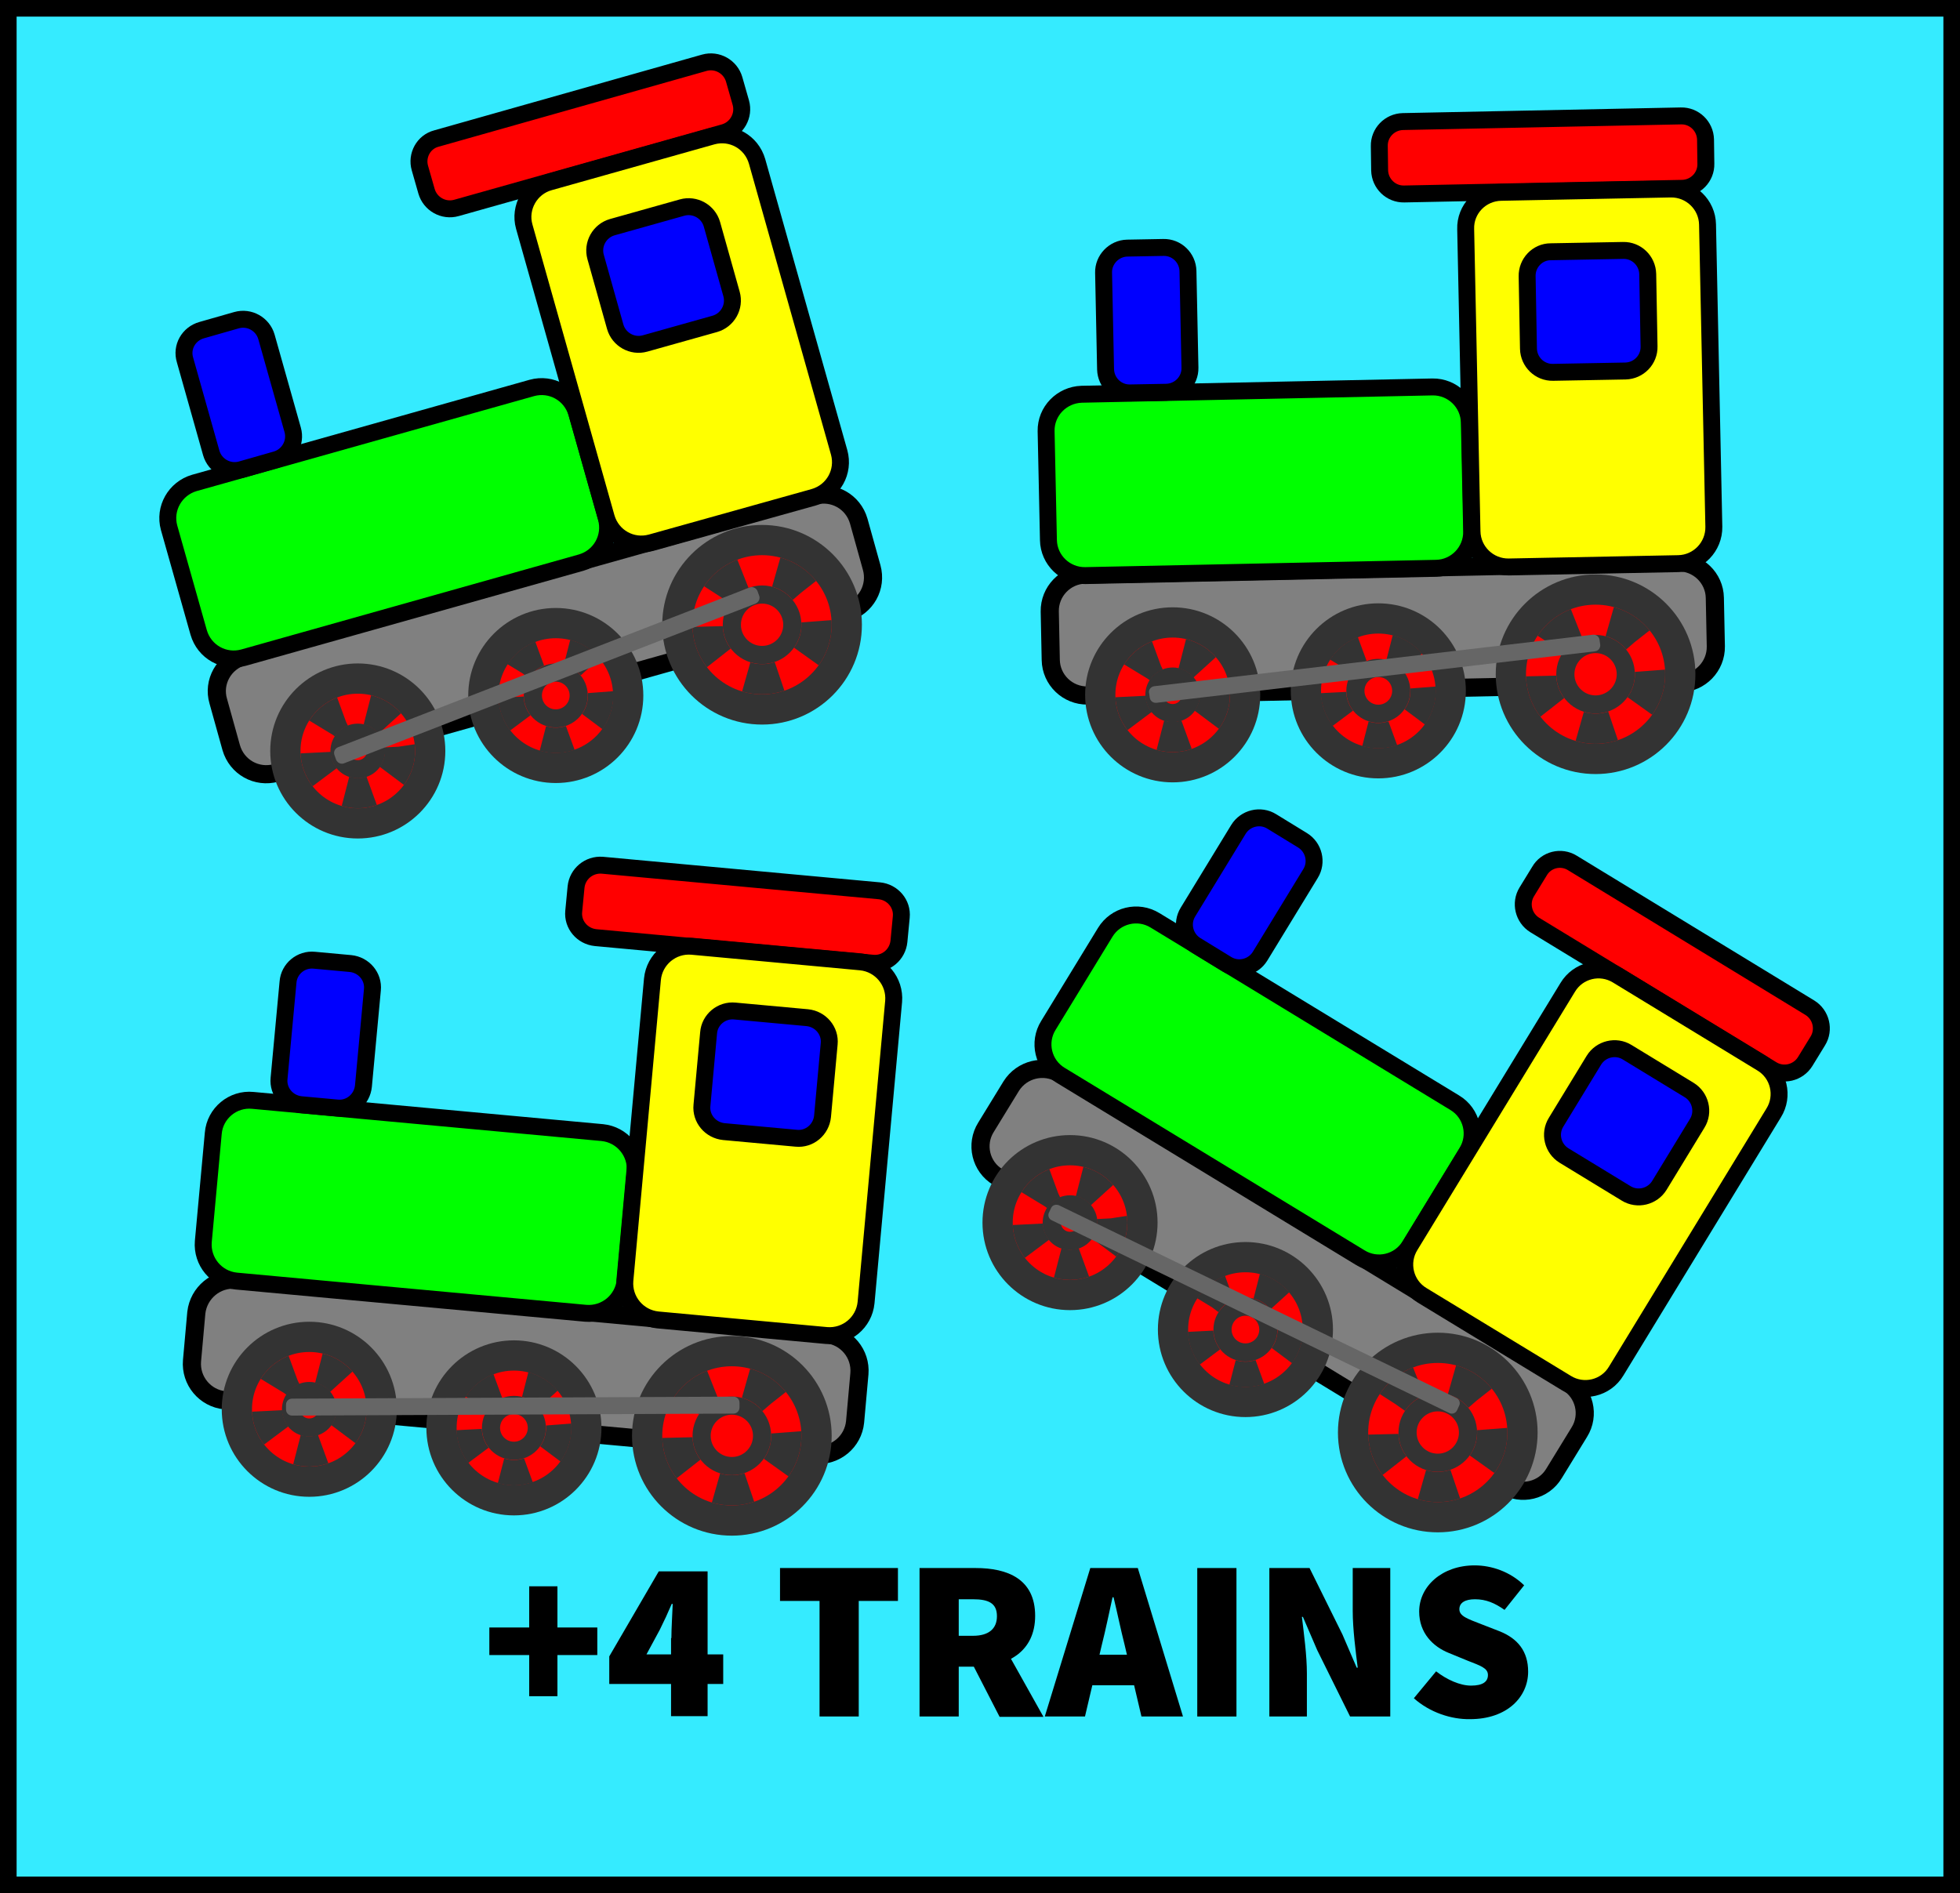 <?xml version="1.0" encoding="utf-8"?>
<!-- Generator: Adobe Illustrator 24.1.0, SVG Export Plug-In . SVG Version: 6.00 Build 0)  -->
<svg version="1.1"
	 id="Layer_1" xmlns:cc="http://web.resource.org/cc/" xmlns:dc="http://purl.org/dc/elements/1.1/" xmlns:inkscape="http://www.inkscape.org/namespaces/inkscape" xmlns:ns1="http://sozi.baierouge.fr" xmlns:rdf="http://www.w3.org/1999/02/22-rdf-syntax-ns#" xmlns:sodipodi="http://sodipodi.sourceforge.net/DTD/sodipodi-0.dtd" xmlns:svg="http://www.w3.org/2000/svg"
	 xmlns="http://www.w3.org/2000/svg" xmlns:xlink="http://www.w3.org/1999/xlink" x="0px" y="0px" viewBox="0 0 590 570"
	 style="enable-background:new 0 0 590 570;" xml:space="preserve">
<style type="text/css">
	.st0{fill:#35EBFF;stroke:#000000;stroke-width:10;stroke-miterlimit:10;}
	.st1{fill:#808080;stroke:#000000;stroke-width:5.462;}
	.st2{fill:#00FF00;stroke:#000000;stroke-width:5.098;}
	.st3{fill:#0000FF;stroke:#000000;stroke-width:5.098;}
	.st4{fill:#FF0000;stroke:#000000;stroke-width:5.098;}
	.st5{fill:#FFFF00;stroke:#000000;stroke-width:5.098;}
	.st6{fill:#FF0000;stroke:#333333;stroke-width:9.104;}
	.st7{fill:#FF0000;stroke:#333333;stroke-width:9.104;stroke-dasharray:8.011,7.676;}
	.st8{fill:#FF0000;stroke:#333333;stroke-width:5.462;}
	.st9{fill:#FF0000;stroke:#333333;stroke-width:7.647;stroke-dasharray:8.376,8.383;}
	.st10{fill:#FF0000;stroke:#333333;stroke-width:9.104;stroke-dasharray:10.196,10.204;}
	.st11{fill:#666666;}
</style>
<rect class="st0" width="590" height="570"/>
<g transform="translate(0) scale(1)">
	<g id="Train" transform="translate(10)">
		<path id="frame" class="st1" d="M63.2,197.6L235,149.3c5.8-1.6,11.8,1.7,13.5,7.6l3.9,14c1.6,5.8-1.7,11.8-7.6,13.5L73.1,232.7
			c-5.8,1.6-11.8-1.7-13.5-7.6l-3.9-14C54,205.3,57.4,199.3,63.2,197.6z"/>
		<path id="engine" class="st2" d="M48.5,145.4l101.6-28.6c5.8-1.6,11.8,1.7,13.5,7.6l8.9,31.5c1.6,5.8-1.7,11.8-7.6,13.5L63.3,198
			c-5.8,1.6-11.8-1.7-13.5-7.6l-8.9-31.5C39.3,153.1,42.7,147.1,48.5,145.4z"/>
		<path id="stack" class="st3" d="M50.7,99.4l10.5-3c3.9-1.1,7.9,1.2,9,5l7.9,28c1.1,3.9-1.2,7.9-5,9l-10.5,3c-3.9,1.1-7.9-1.2-9-5
			l-7.9-28C44.5,104.5,46.8,100.5,50.7,99.4z"/>
		<path id="roof" class="st4" d="M121.4,41.7L202,18.9c3.9-1.1,7.9,1.2,9,5l2,7c1.1,3.9-1.2,7.9-5,9l-80.6,22.7
			c-3.9,1.1-7.9-1.2-9-5l-2-7C115.3,46.8,117.5,42.7,121.4,41.7z"/>
		<path id="cab" class="st5" d="M155.4,54.8L204.4,41c5.8-1.6,11.8,1.7,13.5,7.6l24.7,87.6c1.6,5.8-1.7,11.8-7.6,13.5L186,163.4
			c-5.8,1.6-11.8-1.7-13.5-7.6l-24.7-87.6C146.2,62.5,149.6,56.4,155.4,54.8z"/>
		<path id="window" class="st3" d="M174.3,68.4l21-5.9c3.9-1.1,7.9,1.2,9,5l5.9,21c1.1,3.9-1.2,7.9-5,9l-21,5.9
			c-3.9,1.1-7.9-1.2-9-5l-5.9-21C168.2,73.5,170.5,69.5,174.3,68.4z"/>
		<g id="wheels">
			<circle class="st6" cx="97.7" cy="226.1" r="21.8"/>
			<circle id="spoke1" class="st7" cx="97.7" cy="226.1" r="12.7"/>
			<circle class="st8" cx="97.7" cy="226.1" r="5.5"/>
			<circle class="st6" cx="157.3" cy="209.4" r="21.8"/>
			<circle id="spoke2" class="st9" cx="157.3" cy="209.4" r="13.5"/>
			<circle class="st8" cx="157.3" cy="209.4" r="6.9"/>
			<circle class="st6" cx="219.4" cy="188.1" r="25.5"/>
			<circle id="spoke3" class="st10" cx="219.4" cy="188.1" r="16.4"/>
			<circle class="st8" cx="219.4" cy="188.1" r="9.1"/>
		</g>
		<path id="couplingrod" class="st11" d="M91.7,225l123.9-48.1c0.9-0.4,2,0.1,2.4,1l0.5,1.4c0.4,0.9-0.1,2-1,2.4L93.6,229.8
			c-0.9,0.4-2-0.1-2.4-1l-0.5-1.4C90.3,226.4,90.8,225.4,91.7,225z"/>
	</g>
</g>
<g>
	<g>
		<path d="M159.3,498.3h-12V490h12v-12.4h8.5V490h12v8.3h-12v12.4h-8.5V498.3z"/>
		<path d="M202.1,493.2c0-3,0.3-7.4,0.4-10.3h-0.3c-1.1,2.6-2.3,5.2-3.6,7.8l-4,7.4h23.1v8.9h-34.3v-8.3l14.9-25.6h14.7v43.6h-11
			V493.2z"/>
		<path d="M246.6,482h-11.8v-9.9h35.5v9.9h-11.8v34.8h-11.8V482z"/>
		<path d="M276.8,472.1h16.9c9.6,0,17.9,3.3,17.9,14.4c0,10.8-8.3,15.3-17.9,15.3h-5.1v15h-11.8V472.1z M292.9,492.5
			c4.7,0,7.2-2.1,7.2-5.9c0-3.9-2.5-5.1-7.2-5.1h-4.3v11H292.9z M291.6,498.8l8-7.8l14.5,25.9h-13.2L291.6,498.8z"/>
		<path d="M328.2,472.1h14.3l13.6,44.7h-12.5l-5.1-21.7c-1.1-4.3-2.2-9.7-3.3-14.2h-0.3c-1,4.5-2.1,9.9-3.2,14.2l-5.1,21.7h-12.1
			L328.2,472.1z M324.3,498.2h21.9v9.2h-21.9V498.2z"/>
		<path d="M360.4,472.1h11.8v44.7h-11.8V472.1z"/>
		<path d="M382.1,472.1h12.1l9.9,20l4.3,10h0.3c-0.6-4.8-1.5-11.6-1.5-17.1v-12.9h11.3v44.7h-12.1l-9.9-20l-4.3-10h-0.3
			c0.6,5.1,1.5,11.6,1.5,17.1v12.9h-11.3V472.1z"/>
		<path d="M425.6,511.3l6.7-8.1c3.2,2.5,7.2,4.3,10.5,4.3c3.6,0,5.1-1.2,5.1-3.2c0-2.1-2.3-2.8-6.1-4.3l-5.6-2.3
			c-4.8-1.9-9-6-9-12.5c0-7.6,6.9-13.9,16.7-13.9c5.1,0,10.7,1.9,14.9,6l-5.9,7.4c-3-2.1-5.6-3.2-8.9-3.2c-2.9,0-4.7,1-4.7,3
			c0,2.1,2.5,2.9,6.6,4.5l5.4,2.1c5.6,2.2,8.7,6.1,8.7,12.2c0,7.6-6.3,14.3-17.5,14.3C436.9,517.7,430.4,515.6,425.6,511.3z"/>
	</g>
</g>
<g transform="translate(0) scale(1)">
	<g id="Train_1_" transform="translate(10)">
		<path id="frame_1_" class="st1" d="M61.1,385.3l177.7,16.4c6,0.6,10.4,5.9,9.9,11.9l-1.3,14.5c-0.6,6-5.9,10.4-11.9,9.9
			L57.7,421.6c-6-0.6-10.4-5.9-9.9-11.9l1.3-14.5C49.8,389.2,55.1,384.8,61.1,385.3z"/>
		<path id="engine_1_" class="st2" d="M66.1,331.3l105.2,9.7c6,0.6,10.4,5.9,9.9,11.9l-3,32.6c-0.6,6-5.9,10.4-11.9,9.9l-105.2-9.7
			c-6-0.6-10.4-5.9-9.9-11.9l3-32.6C54.7,335.2,60.1,330.7,66.1,331.3z"/>
		<path id="stack_1_" class="st3" d="M84.6,289.1l10.9,1c4,0.4,7,3.9,6.6,7.9l-2.7,29c-0.4,4-3.9,7-7.9,6.6l-10.9-1
			c-4-0.4-7-3.9-6.6-7.9l2.7-29C77,291.7,80.6,288.7,84.6,289.1z"/>
		<path id="roof_1_" class="st4" d="M171.3,260.5l83.4,7.7c4,0.4,7,3.9,6.6,7.9l-0.7,7.3c-0.4,4-3.9,7-7.9,6.6l-83.4-7.7
			c-4-0.4-7-3.9-6.6-7.9l0.7-7.3C163.8,263.1,167.3,260.2,171.3,260.5z"/>
		<path id="cab_1_" class="st5" d="M198.3,284.9l50.8,4.7c6,0.6,10.4,5.9,9.9,11.9l-8.3,90.7c-0.6,6-5.9,10.4-11.9,9.9l-50.8-4.7
			c-6-0.6-10.4-5.9-9.9-11.9l8.3-90.7C187,288.8,192.3,284.4,198.3,284.9z"/>
		<path id="window_1_" class="st3" d="M211.2,304.4l21.8,2c4,0.4,7,3.9,6.6,7.9l-2,21.8c-0.4,4-3.9,7-7.9,6.6l-21.8-2
			c-4-0.4-7-3.9-6.6-7.9l2-21.8C203.6,307,207.2,304,211.2,304.4z"/>
		<g id="wheels_1_">
			<circle class="st6" cx="83.1" cy="424.3" r="21.8"/>
			<circle id="spoke1_1_" class="st7" cx="83.1" cy="424.3" r="12.7"/>
			<circle class="st8" cx="83.1" cy="424.3" r="5.5"/>
			<circle class="st6" cx="144.7" cy="429.9" r="21.8"/>
			<circle id="spoke2_1_" class="st9" cx="144.7" cy="429.9" r="13.5"/>
			<circle class="st8" cx="144.7" cy="429.9" r="6.9"/>
			<circle class="st6" cx="210.3" cy="432.3" r="25.5"/>
			<circle id="spoke3_1_" class="st10" cx="210.3" cy="432.3" r="16.4"/>
			<circle class="st8" cx="210.3" cy="432.3" r="9.1"/>
		</g>
		<path id="couplingrod_1_" class="st11" d="M77.9,421.1l132.9-0.6c1,0,1.8,0.8,1.8,1.8l0,1.5c0,1-0.8,1.8-1.8,1.8l-132.9,0.6
			c-1,0-1.8-0.8-1.8-1.8l0-1.5C76.1,421.9,76.9,421.1,77.9,421.1z"/>
	</g>
</g>
<g transform="translate(0) scale(1)">
	<g id="Train_2_" transform="translate(10)">
		<path id="frame_2_" class="st1" d="M316.7,173l178.4-3.7c6-0.1,11,4.7,11.1,10.7l0.3,14.6c0.1,6-4.7,11-10.7,11.1l-178.4,3.7
			c-6,0.1-11-4.7-11.1-10.7l-0.3-14.6C305.9,178.1,310.7,173.1,316.7,173z"/>
		<path id="engine_2_" class="st2" d="M315.6,118.7l105.6-2.2c6-0.1,11,4.7,11.1,10.7L433,160c0.1,6-4.7,11-10.7,11.1l-105.6,2.2
			c-6,0.1-11-4.7-11.1-10.7l-0.7-32.8C304.8,123.8,309.6,118.9,315.6,118.7z"/>
		<path id="stack_2_" class="st3" d="M329.3,74.7l10.9-0.2c4-0.1,7.3,3.1,7.4,7.1l0.6,29.1c0.1,4-3.1,7.3-7.1,7.4l-10.9,0.2
			c-4,0.1-7.3-3.1-7.4-7.1l-0.6-29.1C322.1,78.2,325.3,74.8,329.3,74.7z"/>
		<path id="roof_2_" class="st4" d="M412.3,36.6l83.7-1.7c4-0.1,7.3,3.1,7.4,7.1l0.1,7.3c0.1,4-3.1,7.3-7.1,7.4l-83.7,1.7
			c-4,0.1-7.3-3.1-7.4-7.1l-0.1-7.3C405.1,40,408.3,36.7,412.3,36.6z"/>
		<path id="cab_2_" class="st5" d="M441.9,57.9l51-1c6-0.1,11,4.7,11.1,10.7l1.9,91c0.1,6-4.7,11-10.7,11.1l-51,1
			c-6,0.1-11-4.7-11.1-10.7l-1.9-91C431,63,435.8,58,441.9,57.9z"/>
		<path id="window_2_" class="st3" d="M456.8,75.8l21.8-0.4c4-0.1,7.3,3.1,7.4,7.1l0.4,21.8c0.1,4-3.1,7.3-7.1,7.4l-21.8,0.4
			c-4,0.1-7.3-3.1-7.4-7.1l-0.4-21.8C449.6,79.2,452.8,75.8,456.8,75.8z"/>
		<g id="wheels_2_">
			<circle class="st6" cx="343" cy="209.2" r="21.8"/>
			<circle id="spoke1_2_" class="st7" cx="343" cy="209.2" r="12.7"/>
			<circle class="st8" cx="343" cy="209.2" r="5.5"/>
			<circle class="st6" cx="404.9" cy="208" r="21.8"/>
			<circle id="spoke2_2_" class="st9" cx="404.9" cy="208" r="13.5"/>
			<circle class="st8" cx="404.9" cy="208" r="6.9"/>
			<circle class="st6" cx="470.3" cy="203" r="25.5"/>
			<circle id="spoke3_2_" class="st10" cx="470.3" cy="203" r="16.4"/>
			<circle class="st8" cx="470.3" cy="203" r="9.1"/>
		</g>
		<path id="couplingrod_2_" class="st11" d="M337.5,206.6l132-15.5c1-0.1,1.9,0.6,2,1.6l0.2,1.4c0.1,1-0.6,1.9-1.6,2l-132,15.5
			c-1,0.1-1.9-0.6-2-1.6l-0.2-1.4C335.7,207.6,336.5,206.7,337.5,206.6z"/>
	</g>
</g>
<g transform="translate(0) scale(1)">
	<g id="Train_3_" transform="translate(10)">
		<path id="frame_3_" class="st1" d="M309.4,323.4l152.4,92.8c5.2,3.1,6.8,9.9,3.6,15l-7.6,12.4c-3.1,5.2-9.9,6.8-15,3.6
			l-152.4-92.8c-5.2-3.1-6.8-9.9-3.6-15l7.6-12.4C297.6,321.9,304.3,320.3,309.4,323.4z"/>
		<path id="engine_3_" class="st2" d="M337.7,277.1l90.2,54.9c5.2,3.1,6.8,9.9,3.6,15l-17.1,28c-3.1,5.2-9.9,6.8-15,3.6l-90.2-54.9
			c-5.2-3.1-6.8-9.9-3.6-15l17.1-28C325.8,275.6,332.5,273.9,337.7,277.1z"/>
		<path id="stack_3_" class="st3" d="M372.8,247.3l9.3,5.7c3.4,2.1,4.5,6.6,2.4,10l-15.2,24.9c-2.1,3.4-6.6,4.5-10,2.4l-9.3-5.7
			c-3.4-2.1-4.5-6.6-2.4-10l15.2-24.9C364.9,246.3,369.4,245.2,372.8,247.3z"/>
		<path id="roof_3_" class="st4" d="M463.3,259.8l71.5,43.6c3.4,2.1,4.5,6.6,2.4,10l-3.8,6.2c-2.1,3.4-6.6,4.5-10,2.4L452,278.5
			c-3.4-2.1-4.5-6.6-2.4-10l3.8-6.2C455.4,258.8,459.9,257.7,463.3,259.8z"/>
		<path id="cab_3_" class="st5" d="M476.8,293.6l43.5,26.5c5.2,3.1,6.8,9.9,3.6,15l-47.4,77.7c-3.1,5.2-9.9,6.8-15,3.6L418.1,390
			c-5.2-3.1-6.8-9.9-3.6-15l47.4-77.7C465,292.1,471.7,290.5,476.8,293.6z"/>
		<path id="window_3_" class="st3" d="M479.8,316.8l18.7,11.4c3.4,2.1,4.5,6.6,2.4,10l-11.4,18.7c-2.1,3.4-6.6,4.5-10,2.4
			l-18.7-11.4c-3.4-2.1-4.5-6.6-2.4-10l11.4-18.7C471.9,315.8,476.4,314.7,479.8,316.8z"/>
		<g id="wheels_3_">
			<circle class="st6" cx="312.1" cy="368.1" r="21.8"/>
			<circle id="spoke1_3_" class="st7" cx="312.1" cy="368.1" r="12.7"/>
			<circle class="st8" cx="312.1" cy="368.1" r="5.5"/>
			<circle class="st6" cx="364.9" cy="400.3" r="21.8"/>
			<circle id="spoke2_3_" class="st9" cx="364.9" cy="400.3" r="13.5"/>
			<circle class="st8" cx="364.9" cy="400.3" r="6.9"/>
			<circle class="st6" cx="422.8" cy="431.3" r="25.5"/>
			<circle id="spoke3_3_" class="st10" cx="422.8" cy="431.3" r="16.4"/>
			<circle class="st8" cx="422.8" cy="431.3" r="9.1"/>
		</g>
		<path id="couplingrod_3_" class="st11" d="M308.8,362.9l119.6,58c0.9,0.4,1.3,1.5,0.8,2.4l-0.6,1.3c-0.4,0.9-1.5,1.3-2.4,0.8
			l-119.6-58c-0.9-0.4-1.3-1.5-0.8-2.4l0.6-1.3C306.8,362.8,307.9,362.5,308.8,362.9z"/>
	</g>
</g>
</svg>

